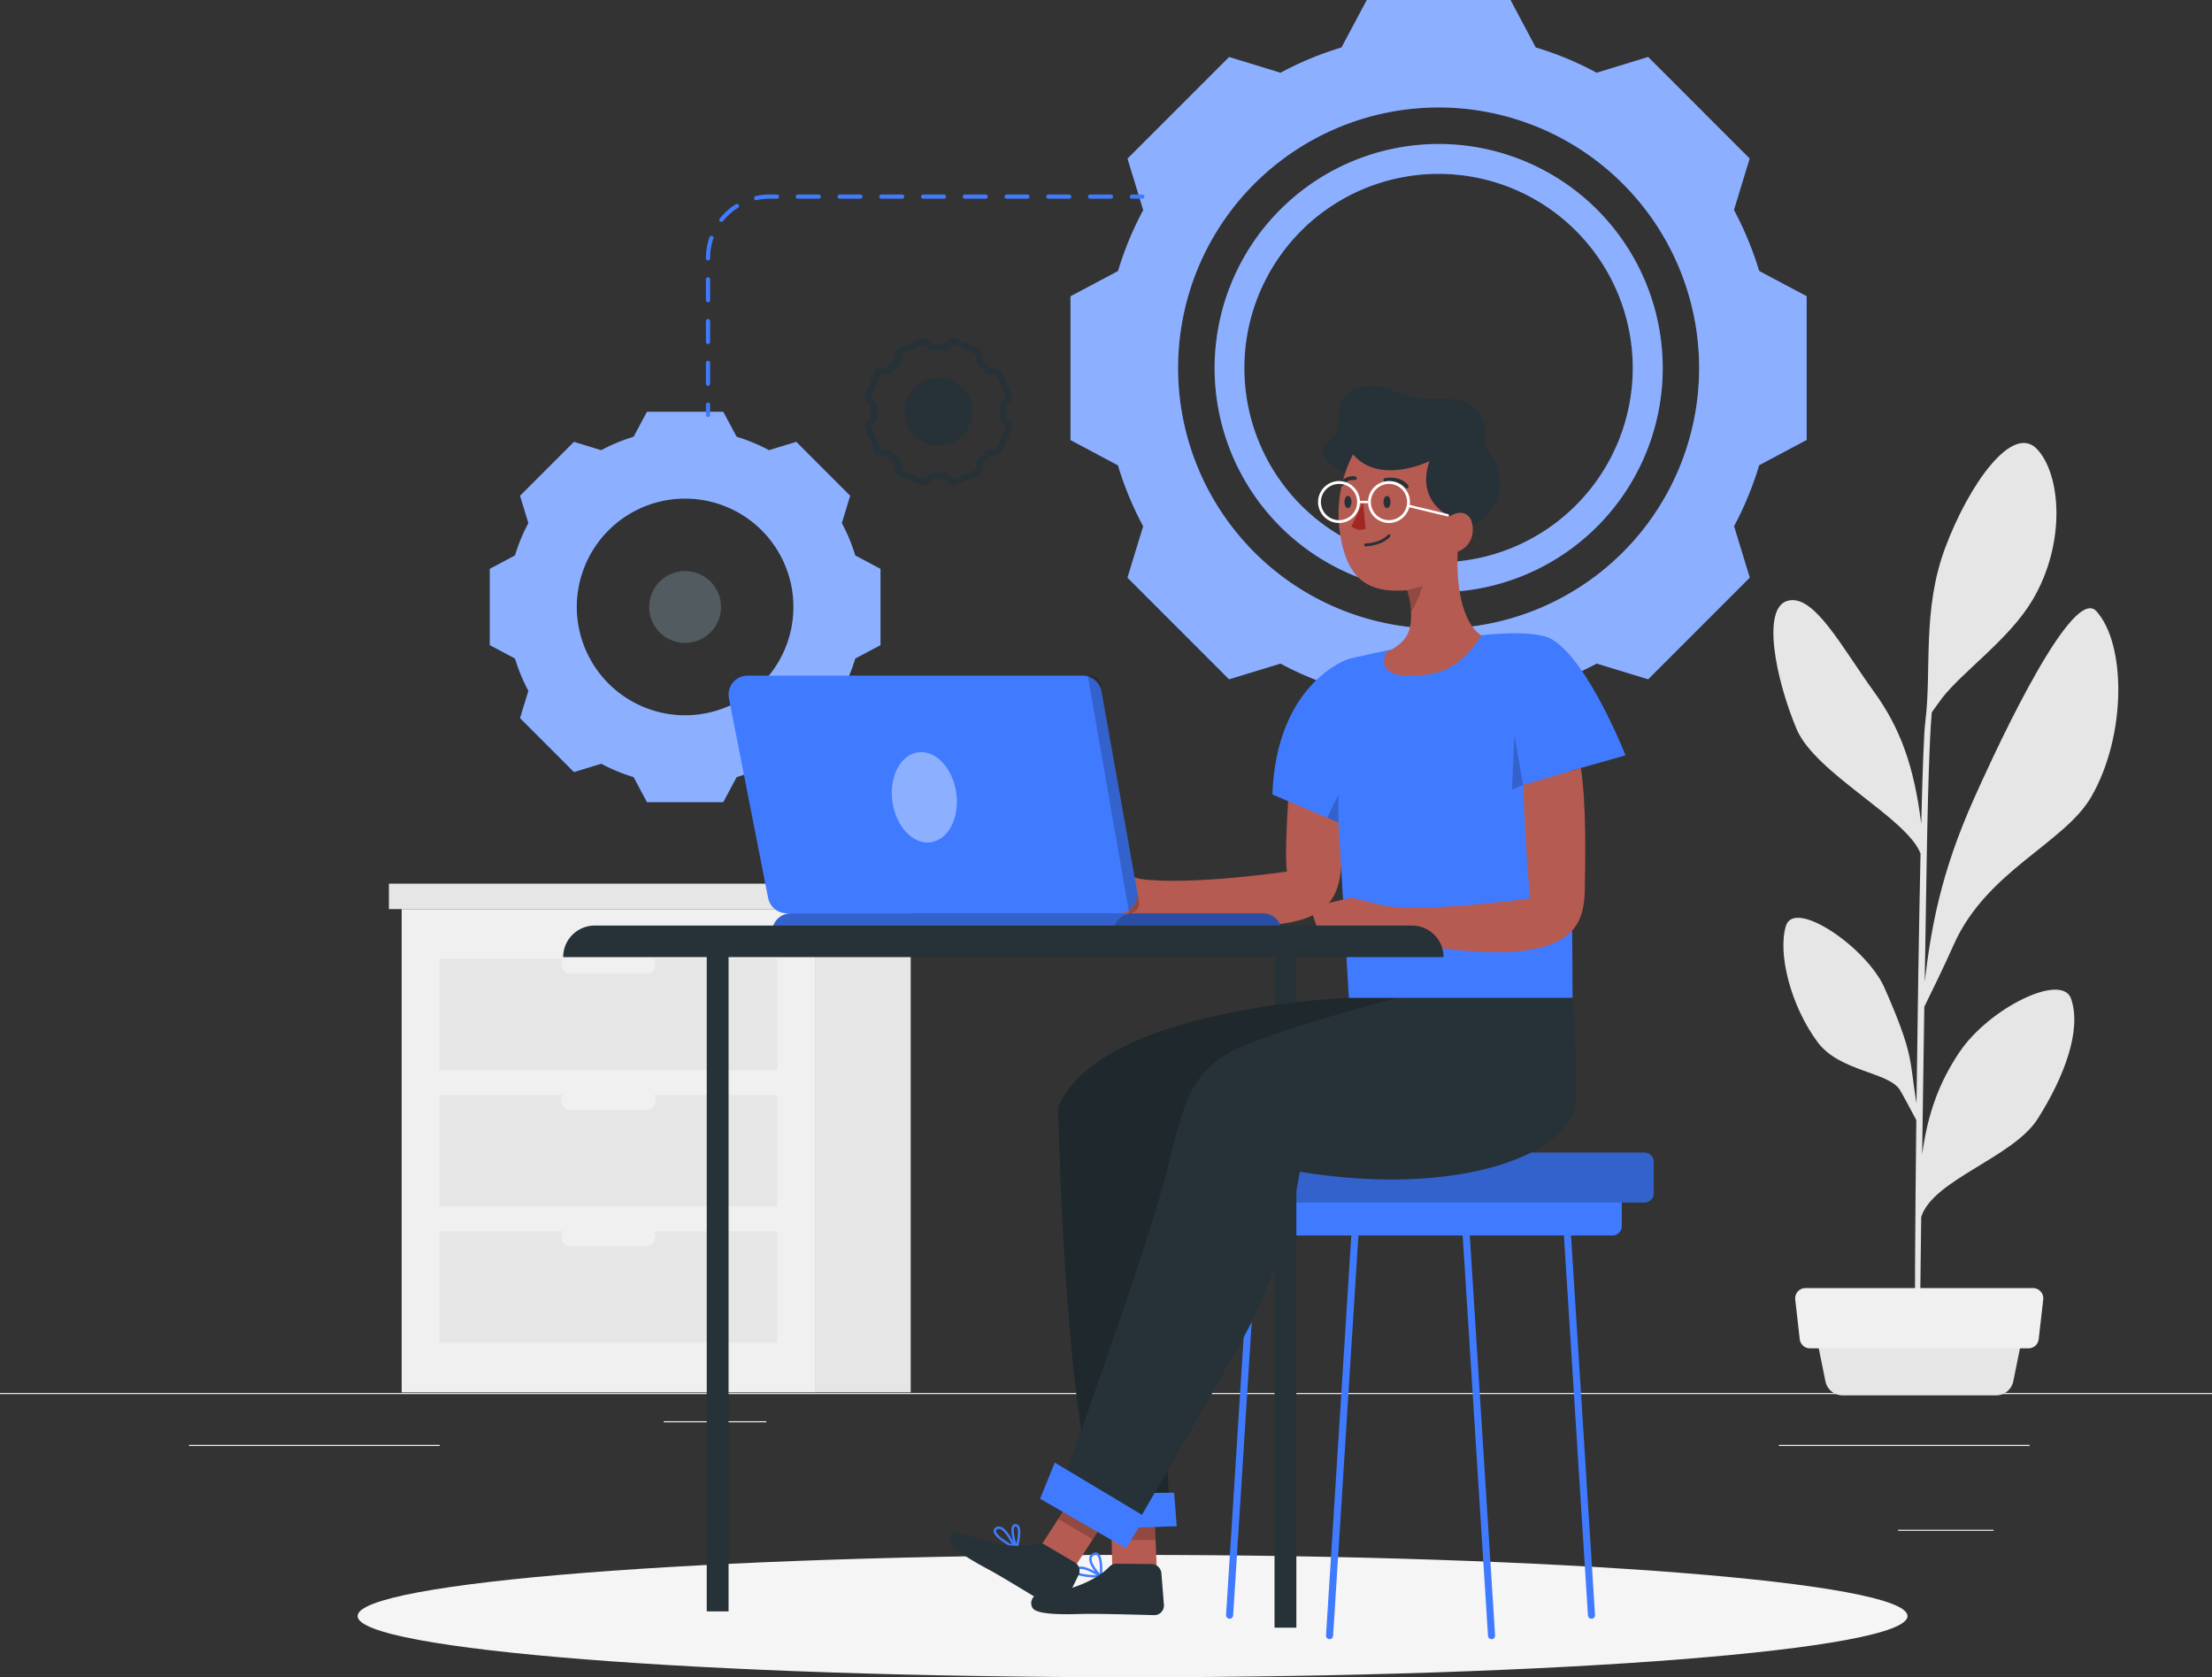 <svg xmlns="http://www.w3.org/2000/svg" width="882.21" height="668.812" viewBox="0 0 882.21 668.812">
  <rect x="0" y="0" width="882.21" height="668.812" fill="#333333" stroke="none"/>
  <g id="h-img01" transform="translate(0 -67.592)">
    <g id="Background_Complete" data-name="Background Complete" transform="translate(0 244.222)">
      <rect id="Rectangle_569" data-name="Rectangle 569" width="882.21" height="0.441" transform="translate(0 378.825)" fill="#ebebeb"/>
      <rect id="Rectangle_570" data-name="Rectangle 570" width="40.9" height="0.441" transform="translate(264.734 390.082)" fill="#ebebeb"/>
      <rect id="Rectangle_571" data-name="Rectangle 571" width="99.99" height="0.441" transform="translate(709.473 399.538)" fill="#ebebeb"/>
      <rect id="Rectangle_572" data-name="Rectangle 572" width="99.99" height="0.441" transform="translate(75.376 399.538)" fill="#ebebeb"/>
      <rect id="Rectangle_573" data-name="Rectangle 573" width="38.113" height="0.441" transform="translate(757 433.365)" fill="#ebebeb"/>
      <g id="Group_224" data-name="Group 224" transform="translate(707.274)">
        <path id="Path_373" data-name="Path 373" d="M519.579,389.3c-3.689-10.576-32.792,3.813-44.516,21.33-7.857,11.668-12.653,24.13-14.881,40.867.261-19.13.575-39.625.863-58.972,2.389-4.824,7.827-15.961,11.749-24.772,13.062-29.432,44.121-40.377,54.847-58.96,14.061-24.349,13.978-60.858,2.01-74.03-10.4-11.451-44.845,65.968-48.726,74.617-13.336,29.76-17.215,51.84-19.716,73.225.272-18.188.545-34.872.778-47.823.723-42.016,1.639-55.532,2.048-59.685,1.449-2.034,3.142-4.4,4.1-5.669,8.337-10.728,26.837-23.5,36.074-39.107,13.5-22.777,11.314-50.035,1.846-60.121-9.893-10.617-27.4,14.47-36.675,39.325s-5.329,48.643-7.924,69.289c-.547,4.1-1.108,19.43-1.641,40.758-2.814-22.955-8.43-38.327-18.826-52.659-12.8-17.627-23.844-39.078-34.394-36.3s-4.863,31.167,3.485,51.1c7.419,17.764,44.066,35.458,49.462,49.723-.626,28.914-1.2,65.587-1.611,99.651-2.885-17.614-.9-19.13-12.736-46.062-7.037-16.042-35.894-35.812-39.324-24.787-3.39,10.809,1.791,31.837,12.681,46.457,8.785,11.765,28.284,11.751,32.792,19.047,1.052,1.71,4.522,8.2,6.518,11.984-.478,41.633-.683,78.39-.452,90.919l1.888.124c-.083-3.225.148-24.4.517-52.442,4.729-14.908,36.606-23.612,46.459-39.121C516.586,420.931,523.993,401.992,519.579,389.3Z" transform="translate(-400.853 -167.698)" fill="#e6e6e6"/>
        <path id="Path_374" data-name="Path 374" d="M482.49,394.654H421.332a7.01,7.01,0,0,1-6.832-5.63l-4.346-21.413h83.623l-4.344,21.413A7.013,7.013,0,0,1,482.49,394.654Z" transform="translate(-393.744 -14.881)" fill="#e6e6e6"/>
        <path id="Path_375" data-name="Path 375" d="M498.816,382.721H411.7a4.1,4.1,0,0,1-4.1-3.635l-1.789-15.823a4.1,4.1,0,0,1,3.608-4.538,4.546,4.546,0,0,1,.491-.026h90.7a4.1,4.1,0,0,1,4.127,4.074,4.588,4.588,0,0,1-.026.491l-1.8,15.8A4.1,4.1,0,0,1,498.816,382.721Z" transform="translate(-397.088 -21.694)" fill="#f0f0f0"/>
      </g>
      <g id="Group_225" data-name="Group 225" transform="translate(155.112 175.737)">
        <rect id="Rectangle_574" data-name="Rectangle 574" width="38.195" height="192.697" transform="translate(169.908 10.135)" fill="#e6e6e6"/>
        <rect id="Rectangle_575" data-name="Rectangle 575" width="164.819" height="192.696" transform="translate(5.089 10.151)" fill="#f0f0f0"/>
        <rect id="Rectangle_576" data-name="Rectangle 576" width="134.789" height="44.417" transform="translate(20.104 84.275)" fill="#e6e6e6"/>
        <rect id="Rectangle_577" data-name="Rectangle 577" width="134.789" height="44.417" transform="translate(20.104 138.605)" fill="#e6e6e6"/>
        <path id="Path_376" data-name="Path 376" d="M130.535,321.668H160.8a3.733,3.733,0,0,0,3.718-3.719h0a3.733,3.733,0,0,0-3.718-3.734H130.535a3.734,3.734,0,0,0-3.719,3.734h0A3.736,3.736,0,0,0,130.535,321.668Z" transform="translate(-58.171 -231.435)" fill="#f0f0f0"/>
        <rect id="Rectangle_578" data-name="Rectangle 578" width="134.789" height="44.417" transform="translate(20.104 29.961)" fill="#e6e6e6"/>
        <path id="Path_377" data-name="Path 377" d="M130.535,290.881H160.8a3.731,3.731,0,0,0,3.718-3.732h0a3.729,3.729,0,0,0-3.718-3.718H130.535a3.732,3.732,0,0,0-3.719,3.718h0A3.733,3.733,0,0,0,130.535,290.881Z" transform="translate(-58.171 -254.966)" fill="#f0f0f0"/>
        <path id="Path_378" data-name="Path 378" d="M130.535,352.456H160.8a3.73,3.73,0,0,0,3.718-3.732h0a3.731,3.731,0,0,0-3.718-3.718H130.535a3.733,3.733,0,0,0-3.719,3.718h0A3.732,3.732,0,0,0,130.535,352.456Z" transform="translate(-58.171 -207.897)" fill="#f0f0f0"/>
        <rect id="Rectangle_579" data-name="Rectangle 579" width="169.908" height="10.135" fill="#e6e6e6"/>
        <rect id="Rectangle_580" data-name="Rectangle 580" width="43.536" height="10.137" transform="translate(169.908 0.014)" fill="#e0e0e0"/>
      </g>
    </g>
    <g id="Shadow" transform="translate(142.625 687.618)">
      <path id="Path_379" data-name="Path 379" d="M698.983,443.388c0,13.473-138.376,24.395-309.073,24.395S80.834,456.861,80.834,443.388,219.212,419,389.909,419,698.983,429.917,698.983,443.388Z" transform="translate(-80.834 -418.997)" fill="#f5f5f5"/>
    </g>
    <g id="Mechanisms" transform="translate(195.353 67.592)">
      <g id="Group_231" data-name="Group 231">
        <g id="Group_226" data-name="Group 226" transform="translate(231.585)">
          <path id="Path_380" data-name="Path 380" d="M516.638,175.645a134.054,134.054,0,0,0-10.061-24.33h0l6.269-20.513L472.366,90.321l-20.536,6.29h0a127.319,127.319,0,0,0-24.307-10.084h0L417.464,67.592H360.148L350.066,86.528a128.476,128.476,0,0,0-24.3,10.084h0l-20.515-6.29-40.525,40.523,6.269,20.515h0a130.92,130.92,0,0,0-10.061,24.328l-18.959,10.061v57.314l18.936,10.082h0a130.208,130.208,0,0,0,10.061,24.3h0L264.7,297.942l40.525,40.525,20.515-6.269a128.375,128.375,0,0,0,24.328,10.038L360.148,361.2h57.315l10.059-18.936h0a130.3,130.3,0,0,0,24.307-10.082l20.536,6.269,40.525-40.527-6.269-20.513h0A133.287,133.287,0,0,0,516.638,253.1h0l18.936-10.082V185.7ZM388.8,318.26A103.909,103.909,0,1,1,492.7,214.349,103.911,103.911,0,0,1,388.8,318.26Z" transform="translate(-241.971 -67.592)" fill="#407bff"/>
          <path id="Path_381" data-name="Path 381" d="M363.888,100.137a89.356,89.356,0,1,0,89.378,89.357A89.356,89.356,0,0,0,363.888,100.137Zm0,166.812a77.455,77.455,0,1,1,77.432-77.477v.023A77.541,77.541,0,0,1,363.888,266.949Z" transform="translate(-217.064 -42.714)" fill="#407bff"/>
          <path id="Path_382" data-name="Path 382" d="M516.638,175.645a134.054,134.054,0,0,0-10.061-24.33h0l6.269-20.513L472.366,90.321l-20.536,6.29h0a127.319,127.319,0,0,0-24.307-10.084h0L417.464,67.592H360.148L350.066,86.528a128.476,128.476,0,0,0-24.3,10.084h0l-20.515-6.29-40.525,40.523,6.269,20.515h0a130.92,130.92,0,0,0-10.061,24.328l-18.959,10.061v57.314l18.936,10.082h0a130.208,130.208,0,0,0,10.061,24.3h0L264.7,297.942l40.525,40.525,20.515-6.269a128.375,128.375,0,0,0,24.328,10.038L360.148,361.2h57.315l10.059-18.936h0a130.3,130.3,0,0,0,24.307-10.082l20.536,6.269,40.525-40.527-6.269-20.513h0A133.287,133.287,0,0,0,516.638,253.1h0l18.936-10.082V185.7ZM388.8,318.26A103.909,103.909,0,1,1,492.7,214.349,103.911,103.911,0,0,1,388.8,318.26Z" transform="translate(-241.971 -67.592)" fill="#fff" opacity="0.4"/>
          <path id="Path_383" data-name="Path 383" d="M363.888,100.137a89.356,89.356,0,1,0,89.378,89.357A89.356,89.356,0,0,0,363.888,100.137Zm0,166.812a77.455,77.455,0,1,1,77.432-77.477v.023A77.541,77.541,0,0,1,363.888,266.949Z" transform="translate(-217.064 -42.714)" fill="#fff" opacity="0.4"/>
        </g>
        <g id="Group_228" data-name="Group 228" transform="translate(0 164.201)">
          <path id="Path_384" data-name="Path 384" d="M256.457,217.936a70.323,70.323,0,0,0-5.351-12.9l3.324-10.883-21.487-21.5-10.885,3.324a70.325,70.325,0,0,0-12.9-5.352l-5.351-9.971H173.4l-5.334,9.971a69.736,69.736,0,0,0-12.9,5.352l-10.885-3.324-21.5,21.5,3.322,10.883a71.594,71.594,0,0,0-5.334,12.9l-10.054,5.351V253.7l10.054,5.336a70.961,70.961,0,0,0,5.334,12.894l-3.322,10.885,21.5,21.5,10.885-3.324a70.853,70.853,0,0,0,12.9,5.334L173.4,316.3h30.41l5.351-9.971a71.589,71.589,0,0,0,12.9-5.334l10.885,3.324,21.5-21.5-3.324-10.885a69.722,69.722,0,0,0,5.352-12.894l10.054-5.336v-30.41Zm-67.851,63.747a43.206,43.206,0,1,1,43.207-43.207,43.207,43.207,0,0,1-43.207,43.207Z" transform="translate(-110.718 -160.654)" fill="#263238"/>
          <g id="Group_227" data-name="Group 227">
            <path id="Path_385" data-name="Path 385" d="M256.457,217.936a70.323,70.323,0,0,0-5.351-12.9l3.324-10.883-21.487-21.5-10.885,3.324a70.325,70.325,0,0,0-12.9-5.352l-5.351-9.971H173.4l-5.334,9.971a69.736,69.736,0,0,0-12.9,5.352l-10.885-3.324-21.5,21.5,3.322,10.883a71.594,71.594,0,0,0-5.334,12.9l-10.054,5.351V253.7l10.054,5.336a70.961,70.961,0,0,0,5.334,12.894l-3.322,10.885,21.5,21.5,10.885-3.324a70.853,70.853,0,0,0,12.9,5.334L173.4,316.3h30.41l5.351-9.971a71.589,71.589,0,0,0,12.9-5.334l10.885,3.324,21.5-21.5-3.324-10.885a69.722,69.722,0,0,0,5.352-12.894l10.054-5.336v-30.41Zm-67.851,63.747a43.206,43.206,0,1,1,43.207-43.207,43.207,43.207,0,0,1-43.207,43.207Z" transform="translate(-110.718 -160.654)" fill="#407bff"/>
            <path id="Path_386" data-name="Path 386" d="M161.068,196.651a14.324,14.324,0,1,0,14.324,14.325h0A14.324,14.324,0,0,0,161.068,196.651Z" transform="translate(-83.18 -133.137)" fill="#263238"/>
            <path id="Path_387" data-name="Path 387" d="M256.457,217.936a70.323,70.323,0,0,0-5.351-12.9l3.324-10.883-21.487-21.5-10.885,3.324a70.325,70.325,0,0,0-12.9-5.352l-5.351-9.971H173.4l-5.334,9.971a69.736,69.736,0,0,0-12.9,5.352l-10.885-3.324-21.5,21.5,3.322,10.883a71.594,71.594,0,0,0-5.334,12.9l-10.054,5.351V253.7l10.054,5.336a70.961,70.961,0,0,0,5.334,12.894l-3.322,10.885,21.5,21.5,10.885-3.324a70.853,70.853,0,0,0,12.9,5.334L173.4,316.3h30.41l5.351-9.971a71.589,71.589,0,0,0,12.9-5.334l10.885,3.324,21.5-21.5-3.324-10.885a69.722,69.722,0,0,0,5.352-12.894l10.054-5.336v-30.41Zm-67.851,63.747a43.206,43.206,0,1,1,43.207-43.207,43.207,43.207,0,0,1-43.207,43.207Z" transform="translate(-110.718 -160.654)" fill="#fff" opacity="0.4"/>
            <path id="Path_388" data-name="Path 388" d="M161.068,196.651a14.324,14.324,0,1,0,14.324,14.325h0A14.324,14.324,0,0,0,161.068,196.651Z" transform="translate(-83.18 -133.137)" fill="#fff" opacity="0.2"/>
          </g>
        </g>
        <g id="Group_229" data-name="Group 229" transform="translate(149.228 134.496)">
          <path id="Path_389" data-name="Path 389" d="M219.541,203.227l-11.633-4.8-.432-4.37a27.352,27.352,0,0,1-3.024-3.008l-4.355-.432-4.8-11.633,2.791-3.324a26.328,26.328,0,0,1,0-4.286l-2.791-3.324,4.8-11.633,4.355-.415a28.8,28.8,0,0,1,3.024-3.026l.432-4.353,11.633-4.8,3.322,2.791a26.353,26.353,0,0,1,4.288,0l3.324-2.791,11.633,4.8.415,4.353A28.8,28.8,0,0,1,245.546,156l4.355.415,4.8,11.633-2.791,3.324a26.331,26.331,0,0,1,0,4.286l2.791,3.324-4.8,11.633-4.355.432a26.04,26.04,0,0,1-3.024,3.024l-.415,4.355-11.633,4.8-3.324-2.791a26.141,26.141,0,0,1-4.27,0Zm8.441-5.367,3.024,2.493,8.824-3.656.367-3.889.415-.332a25.379,25.379,0,0,0,3.407-3.324l.316-.416,3.9-.365,3.656-8.824-2.493-3.024v-.515a23.155,23.155,0,0,0,0-4.819v-.515l2.493-3.024-3.656-8.824-3.889-.367-.332-.415a25.49,25.49,0,0,0-3.407-3.324l-.415-.332-.367-3.889-8.824-3.656-3.024,2.493h-.515a23.4,23.4,0,0,0-4.819,0h-.515l-3.024-2.493-8.824,3.656-.367,3.889-.4.332a24.485,24.485,0,0,0-3.423,3.324l-.332.415-3.889.367-3.689,8.757,2.493,3.024v.515a23.154,23.154,0,0,0,0,4.819v.515l-2.493,3.026,3.656,8.824,3.889.365.332.4a23.645,23.645,0,0,0,3.407,3.407l.415.332.367,3.9,8.824,3.658,3.024-2.493h.515a23.4,23.4,0,0,0,4.819,0Z" transform="translate(-195.294 -143.819)" fill="#263238"/>
          <path id="Path_390" data-name="Path 390" d="M223.187,178.985a13.511,13.511,0,1,1,7.308-17.653l0,0a13.5,13.5,0,0,1-7.287,17.637Z" transform="translate(-188.255 -136.809)" fill="#263238"/>
        </g>
        <g id="Group_230" data-name="Group 230" transform="translate(86.197 77.576)">
          <path id="Path_391" data-name="Path 391" d="M160.4,164.384a.83.83,0,0,1-.831-.831V159.4a.831.831,0,0,1,1.662,0v4.155A.831.831,0,0,1,160.4,164.384Z" transform="translate(-159.571 -75.625)" fill="#407bff"/>
          <path id="Path_392" data-name="Path 392" d="M160.4,187.838a.831.831,0,0,1-.831-.833v-8.325a.831.831,0,1,1,1.662,0v8.325A.832.832,0,0,1,160.4,187.838Zm0-16.654a.829.829,0,0,1-.831-.829v-8.326a.831.831,0,0,1,1.662,0v8.326A.83.83,0,0,1,160.4,171.184Zm0-16.649a.83.83,0,0,1-.831-.831v-8.326a.831.831,0,0,1,1.662,0V153.7A.831.831,0,0,1,160.4,154.535Zm0-16.711a.783.783,0,0,1-.831-.773v-.116a25.279,25.279,0,0,1,1.4-8.33.83.83,0,0,1,1.569.545,23.676,23.676,0,0,0-1.306,7.785A.882.882,0,0,1,160.4,137.824Zm5.359-15.368a.823.823,0,0,1-.519-.182.832.832,0,0,1-.131-1.168,25.407,25.407,0,0,1,6.392-5.7.831.831,0,1,1,.88,1.41,23.754,23.754,0,0,0-5.974,5.325A.831.831,0,0,1,165.761,122.456ZM179.61,113.8a.832.832,0,0,1-.18-1.644,25.589,25.589,0,0,1,5.521-.6h2.941a.83.83,0,0,1,0,1.66H184.95a23.828,23.828,0,0,0-5.161.563A.794.794,0,0,1,179.61,113.8Zm141.494-.584h-8.325a.83.83,0,1,1,0-1.66H321.1a.83.83,0,1,1,0,1.66Zm-16.651,0h-8.326a.83.83,0,0,1,0-1.66h8.326a.83.83,0,1,1,0,1.66Zm-16.651,0h-8.326a.83.83,0,1,1,0-1.66H287.8a.83.83,0,0,1,0,1.66Zm-16.653,0h-8.326a.83.83,0,0,1,0-1.66h8.326a.83.83,0,1,1,0,1.66Zm-16.651,0h-8.326a.83.83,0,1,1,0-1.66H254.5a.83.83,0,1,1,0,1.66Zm-16.653,0H229.52a.83.83,0,1,1,0-1.66h8.326a.83.83,0,1,1,0,1.66Zm-16.651,0h-8.326a.83.83,0,1,1,0-1.66H221.2a.83.83,0,0,1,0,1.66Zm-16.653,0h-8.326a.83.83,0,0,1,0-1.66h8.326a.83.83,0,1,1,0,1.66Z" transform="translate(-159.571 -111.559)" fill="#407bff"/>
          <path id="Path_393" data-name="Path 393" d="M260.369,113.219h-4.155a.83.83,0,1,1,0-1.66h4.155a.83.83,0,1,1,0,1.66Z" transform="translate(-86.33 -111.559)" fill="#407bff"/>
        </g>
      </g>
    </g>
    <g id="Character" transform="translate(224.616 221.446)">
      <g id="Group_252" data-name="Group 252">
        <rect id="Rectangle_581" data-name="Rectangle 581" width="8.704" height="271.843" transform="translate(65.956 488.696) rotate(180)" fill="#263238"/>
        <g id="Group_251" data-name="Group 251">
          <g id="Group_234" data-name="Group 234" transform="translate(265.788 305.756)">
            <path id="Rectangle_582" data-name="Rectangle 582" d="M3.708,0H150.2a0,0,0,0,1,0,0V19.915a0,0,0,0,1,0,0H3.708A3.708,3.708,0,0,1,0,16.207V3.708A3.708,3.708,0,0,1,3.708,0Z" transform="translate(156.403 33.04) rotate(180)" fill="#407bff"/>
            <g id="Group_232" data-name="Group 232" transform="translate(0 19.913)">
              <line id="Line_7" data-name="Line 7" x1="10.409" y1="164.541" transform="translate(133.915)" fill="none" stroke="#407bff" stroke-linecap="round" stroke-linejoin="round" stroke-width="2.826"/>
              <line id="Line_8" data-name="Line 8" x1="10.409" y1="164.539" transform="translate(94.054 8.159)" fill="none" stroke="#407bff" stroke-linecap="round" stroke-linejoin="round" stroke-width="2.826"/>
              <line id="Line_9" data-name="Line 9" y1="164.541" x2="10.411" fill="none" stroke="#407bff" stroke-linecap="round" stroke-linejoin="round" stroke-width="2.826"/>
              <line id="Line_10" data-name="Line 10" y1="164.539" x2="10.411" transform="translate(39.861 8.159)" fill="none" stroke="#407bff" stroke-linecap="round" stroke-linejoin="round" stroke-width="2.826"/>
            </g>
            <g id="Group_233" data-name="Group 233" transform="translate(18.955 0)">
              <path id="Rectangle_583" data-name="Rectangle 583" d="M3.707,0H150.195a0,0,0,0,1,0,0V19.913a0,0,0,0,1,0,0H3.708A3.708,3.708,0,0,1,0,16.205V3.707A3.707,3.707,0,0,1,3.707,0Z" transform="translate(150.195 19.913) rotate(180)" fill="#407bff"/>
              <path id="Rectangle_584" data-name="Rectangle 584" d="M3.707,0H150.195a0,0,0,0,1,0,0V19.913a0,0,0,0,1,0,0H3.708A3.708,3.708,0,0,1,0,16.205V3.707A3.707,3.707,0,0,1,3.707,0Z" transform="translate(150.195 19.913) rotate(180)" opacity="0.2"/>
            </g>
          </g>
          <rect id="Rectangle_585" data-name="Rectangle 585" width="8.703" height="271.843" transform="translate(292.411 495.19) rotate(180)" fill="#263238"/>
          <g id="Group_243" data-name="Group 243" transform="translate(154.223 244.035)">
            <g id="Group_239" data-name="Group 239" transform="translate(32.411)">
              <g id="Group_235" data-name="Group 235" transform="translate(10.776)">
                <path id="Path_394" data-name="Path 394" d="M355.134,293.1s-99.427,3.735-115.947,43.661c0,0,2.294,118.858,15.6,157.865l28.453-3.211-4.55-115.592L381.542,293.1Z" transform="translate(-239.187 -293.099)" fill="#263238"/>
                <path id="Path_395" data-name="Path 395" d="M355.134,293.1s-99.427,3.735-115.947,43.661c0,0,2.294,118.858,15.6,157.865l28.453-3.211-4.55-115.592L381.542,293.1Z" transform="translate(-239.187 -293.099)" opacity="0.2"/>
              </g>
              <g id="Group_238" data-name="Group 238" transform="translate(0 197.335)">
                <g id="Group_236" data-name="Group 236" transform="translate(31.941 9.608)">
                  <path id="Path_396" data-name="Path 396" d="M269.359,431.493H251.6l-.241-11.832-.181-9.275,17.351,1.051.345,8.224Z" transform="translate(-251.183 -410.386)" fill="#b55b52"/>
                  <path id="Path_397" data-name="Path 397" d="M268.878,419.661H251.364l-.181-9.275,17.351,1.051Z" transform="translate(-251.183 -410.386)" opacity="0.2"/>
                </g>
                <path id="Path_398" data-name="Path 398" d="M285.472,418.315l-38.031,1.149L240.5,405.347l43.928-.407Z" transform="translate(-227.409 -404.94)" fill="#407bff"/>
                <g id="Group_237" data-name="Group 237" transform="translate(17.779 24.282)">
                  <path id="Path_399" data-name="Path 399" d="M250.651,427.813s.905-10.421-2.714-8.972C244.285,420.3,248.353,425.623,250.651,427.813Z" transform="translate(-240.618 -418.703)" fill="none" stroke="#407bff" stroke-miterlimit="10" stroke-width="0.942"/>
                  <path id="Path_400" data-name="Path 400" d="M253.189,425.368s-7.825-5.459-9.808-2.677S253.189,425.368,253.189,425.368Z" transform="translate(-243.156 -416.258)" fill="none" stroke="#407bff" stroke-miterlimit="10" stroke-width="0.942"/>
                </g>
                <path id="Path_401" data-name="Path 401" d="M267.084,420.989l14.041.15a4,4,0,0,1,3.914,3.689l.99,12.485A3.845,3.845,0,0,1,282.1,441.5c-7.642-.221-23.364-.635-28.935-.473-7.469.217-18.064.332-19.582-2.5a3.688,3.688,0,0,1,.9-4.693s20.333-1.888,29.7-11.559A4.012,4.012,0,0,1,267.084,420.989Z" transform="translate(-233.08 -392.673)" fill="#263238"/>
              </g>
            </g>
            <path id="Path_402" data-name="Path 402" d="M444.347,293.1s1.876,23.174,1.172,41.081c-.812,20.64-45.254,38.833-109.959,28.278,0,0-5.05,34.877-22.946,67s-45.891,79.851-45.891,79.851l-27.536-17.9s36.254-100.5,43.138-128.5,9.637-41.3,29.369-50.021,62.872-19.8,62.872-19.8Z" transform="translate(-196 -293.099)" fill="#263238"/>
            <g id="Group_242" data-name="Group 242" transform="translate(0 185.332)">
              <g id="Group_240" data-name="Group 240" transform="translate(35.987 18.101)">
                <path id="Path_403" data-name="Path 403" d="M259.342,415.914l-3.263,5.021L248.892,432l-13.786-8.043,7.232-11.215,2.8-4.346Z" transform="translate(-235.106 -408.396)" fill="#b55b52"/>
                <path id="Path_404" data-name="Path 404" d="M256.209,415.914l-3.263,5.021L239.2,412.742,242,408.4Z" transform="translate(-231.973 -408.396)" opacity="0.2"/>
              </g>
              <path id="Path_405" data-name="Path 405" d="M277.036,419.748l-36.079-21.611-5.851,14.417,34.262,19.776Z" transform="translate(-199.119 -398.138)" fill="#407bff"/>
              <g id="Group_241" data-name="Group 241" transform="translate(17.882 24.991)">
                <path id="Path_406" data-name="Path 406" d="M230.442,421.5s2.629-9.036-.328-9.2S230.442,421.5,230.442,421.5Z" transform="translate(-221.761 -412.302)" fill="none" stroke="#407bff" stroke-miterlimit="10" stroke-width="0.942"/>
                <path id="Path_407" data-name="Path 407" d="M232.824,420.77s-4.063-9.81-7.349-7.617S232.824,420.77,232.824,420.77Z" transform="translate(-224.845 -411.896)" fill="none" stroke="#407bff" stroke-miterlimit="10" stroke-width="0.942"/>
              </g>
              <path id="Path_408" data-name="Path 408" d="M252.484,418.97l12.035,7.1a3.888,3.888,0,0,1,1.509,5.071L260.56,442.2a3.88,3.88,0,0,1-5.512,1.591c-6.477-3.982-19.829-12.144-24.714-14.775-6.551-3.529-15.747-8.693-15.622-11.841a3.659,3.659,0,0,1,3.151-3.529s18.491,8.5,31.463,4.972A4.069,4.069,0,0,1,252.484,418.97Z" transform="translate(-214.71 -386.285)" fill="#263238"/>
            </g>
          </g>
          <g id="Group_249" data-name="Group 249" transform="translate(200.879)">
            <path id="Path_409" data-name="Path 409" d="M331.144,237.8s-3.7,40.469-2.209,50.884c0,0-38.683,5.653-58.321,2.975l-13.094-3.273-16.367,3.993,4.464,12.969h13.092s9.523,2.677,13.688,0c0,0,32.732,6.546,52.075,4.464s25.33-9.438,26.186-24.1c.82-14.091,10.122-45.554,2.684-52.7Z" transform="translate(-241.153 -94.997)" fill="#b55b52"/>
            <path id="Path_410" data-name="Path 410" d="M428.46,259.378s-14.835-37.681-29.27-46.2-81.259,7.774-81.259,7.774-28.679,9.231-30.323,54.028l26.346,11.169,4.166,69.919h89.213l-.48-90.575Z" transform="translate(-205.642 -112.037)" fill="#407bff"/>
            <path id="Path_411" data-name="Path 411" d="M310.521,189.844s-8.836-1.1-11.229-7.726,6.805-3.277,6.034-15.236,12.967-14.832,22.962-9.568,25.78-.478,31.761,6.7,3.349,13.874,3.349,13.874,17.143,19.382-4.586,32.654S310.521,189.844,310.521,189.844Z" transform="translate(-197.014 -154.79)" fill="#263238"/>
            <path id="Path_412" data-name="Path 412" d="M359.609,242.493c-9.533,14.525-18.1,16.028-29.6,16.012-12.884-.046-8.57-9.171-8.57-9.171,5.4-2.691,9.337-5.591,9.955-12.238a27.991,27.991,0,0,0,.088-3.878,34.272,34.272,0,0,0-1.533-8.78c-18.265,1.653-24.7-7.262-26.987-24.07a51.786,51.786,0,0,1,5.4-30.085c10.585,12.448,30.505,2.693,30.505,2.693-5.593,16.19,8.1,21.993,8.1,21.993,5.383-3.321,9.531-.42,9.127,6.015a9.026,9.026,0,0,1-6.017,8.1C349.041,237.711,359.609,242.493,359.609,242.493Z" transform="translate(-194.228 -142.948)" fill="#b55b52"/>
            <g id="Group_244" data-name="Group 244" transform="translate(118.603 59.217)">
              <path id="Path_413" data-name="Path 413" d="M308.935,193.13A.564.564,0,0,1,308.9,192c6.377-.344,8.87-3.405,8.9-3.435a.563.563,0,0,1,.887.693c-.111.141-2.791,3.494-9.722,3.868Z" transform="translate(-308.372 -188.352)" fill="#263238"/>
            </g>
            <path id="Path_414" data-name="Path 414" d="M311.143,191.758l-1.036-10.708-4.623,9.734A5.778,5.778,0,0,0,311.143,191.758Z" transform="translate(-191.977 -134.717)" fill="#a02724"/>
            <path id="Path_415" data-name="Path 415" d="M312.726,182.1c0,1.343.626,2.433,1.4,2.433s1.4-1.09,1.4-2.433-.626-2.435-1.4-2.435S312.726,180.76,312.726,182.1Z" transform="translate(-186.441 -135.772)" fill="#263238"/>
            <path id="Path_416" data-name="Path 416" d="M303.9,182.1c0,1.343.628,2.433,1.4,2.433s1.4-1.09,1.4-2.433-.626-2.435-1.4-2.435S303.9,180.76,303.9,182.1Z" transform="translate(-193.19 -135.772)" fill="#263238"/>
            <g id="Group_245" data-name="Group 245" transform="translate(126.263 36.612)">
              <path id="Path_417" data-name="Path 417" d="M321.984,179.806a.752.752,0,0,1-.614-.316c-.1-.132-2.394-3.241-7.769-2.251a.752.752,0,0,1-.272-1.479c6.354-1.17,9.156,2.7,9.269,2.864a.751.751,0,0,1-.182,1.046A.742.742,0,0,1,321.984,179.806Z" transform="translate(-312.714 -175.54)" fill="#263238"/>
            </g>
            <g id="Group_246" data-name="Group 246" transform="translate(108.982 36.054)">
              <path id="Path_418" data-name="Path 418" d="M303.672,179.134a.752.752,0,0,1-.67-1.094c1.683-3.3,5.713-2.8,5.881-2.774a.751.751,0,0,1-.2,1.489c-.127-.014-3.148-.376-4.342,1.967A.75.75,0,0,1,303.672,179.134Z" transform="translate(-302.919 -175.224)" fill="#263238"/>
            </g>
            <g id="Group_247" data-name="Group 247" transform="translate(100.193 37.979)">
              <path id="Path_419" data-name="Path 419" d="M306.293,193.022a8.354,8.354,0,1,1,8.353-8.353A8.363,8.363,0,0,1,306.293,193.022Zm0-15.578a7.225,7.225,0,1,0,7.227,7.225A7.235,7.235,0,0,0,306.293,177.444Z" transform="translate(-297.938 -176.315)" fill="#fff"/>
            </g>
            <g id="Group_248" data-name="Group 248" transform="translate(120.122 37.979)">
              <path id="Path_420" data-name="Path 420" d="M317.586,193.022a8.354,8.354,0,1,1,8.354-8.353A8.362,8.362,0,0,1,317.586,193.022Zm0-15.578a7.225,7.225,0,1,0,7.225,7.225A7.233,7.233,0,0,0,317.586,177.444Z" transform="translate(-309.233 -176.315)" fill="#fff"/>
            </g>
            <line id="Line_11" data-name="Line 11" x2="3.222" transform="translate(116.9 46.333)" fill="none" stroke="#fff" stroke-miterlimit="10" stroke-width="0.942"/>
            <line id="Line_12" data-name="Line 12" x2="15.64" y2="3.757" transform="translate(136.285 47.861)" fill="none" stroke="#fff" stroke-linecap="round" stroke-linejoin="round" stroke-width="0.942"/>
            <path id="Path_421" data-name="Path 421" d="M324.117,200.037a40.064,40.064,0,0,1-4.512,10.435,34.272,34.272,0,0,0-1.533-8.78Z" transform="translate(-182.355 -120.203)" opacity="0.2"/>
            <path id="Path_422" data-name="Path 422" d="M304.5,258.311l0-11.169-4.513,9.256Z" transform="translate(-196.183 -84.195)" opacity="0.2"/>
            <path id="Path_423" data-name="Path 423" d="M346.185,253.734l-3.443-20.107L341.77,255.5Z" transform="translate(-164.239 -94.526)" opacity="0.2"/>
            <path id="Path_424" data-name="Path 424" d="M405.661,290.147c-.224,14.689-6.841,22.024-26.189,24.1s-52.066-4.466-52.066-4.466c-4.164,2.691-13.7,0-13.7,0h-13.1l-4.45-12.96,16.356-4,13.1,3.277c19.634,2.675,58.319-2.978,58.319-2.978-1.113-7.8-2.364-33.249-2.89-45.141l23.075-6.827C406.39,256.67,405.857,277.471,405.661,290.147Z" transform="translate(-199.101 -88.772)" fill="#b55b52"/>
          </g>
          <g id="Group_250" data-name="Group 250" transform="translate(65.956 115.56)">
            <path id="Path_425" data-name="Path 425" d="M164.829,229.338l15.629,79.591a7.594,7.594,0,0,0,7.449,6.13h132.21a7.593,7.593,0,0,0,7.474-8.924L313.4,226.543a7.592,7.592,0,0,0-7.472-6.258H172.278A7.591,7.591,0,0,0,164.829,229.338Z" transform="translate(-164.684 -220.285)" fill="#407bff"/>
            <path id="Path_426" data-name="Path 426" d="M245.874,220.285l16.515,94.774h0a3.959,3.959,0,0,0,3.9-4.655l-15.481-86.855a3.957,3.957,0,0,0-3.9-3.264Z" transform="translate(-102.621 -220.285)" opacity="0.2"/>
            <path id="Path_427" data-name="Path 427" d="M174.5,281.6H377.829a7.608,7.608,0,0,0-7.6-7.6h-188.1A7.616,7.616,0,0,0,174.5,281.6Z" transform="translate(-157.177 -179.225)" fill="#407bff"/>
            <path id="Path_428" data-name="Path 428" d="M251.673,281.6h67.166a7.608,7.608,0,0,0-7.6-7.6H259.3A7.616,7.616,0,0,0,251.673,281.6Z" transform="translate(-98.188 -179.225)" opacity="0.2"/>
            <path id="Path_429" data-name="Path 429" d="M201.843,257.421c1.424,9.907,8.27,17.12,15.294,16.111s11.566-9.856,10.144-19.762-8.27-17.12-15.294-16.111S200.422,247.516,201.843,257.421Z" transform="translate(-136.478 -207.075)" fill="#fff" opacity="0.4"/>
            <path id="Path_430" data-name="Path 430" d="M174.5,281.6H377.829a7.608,7.608,0,0,0-7.6-7.6h-188.1A7.616,7.616,0,0,0,174.5,281.6Z" transform="translate(-157.177 -179.225)" opacity="0.2"/>
          </g>
          <path id="Path_431" data-name="Path 431" d="M127.3,289.338H478.419a12.569,12.569,0,0,0-12.568-12.568H139.871A12.568,12.568,0,0,0,127.3,289.338Z" transform="translate(-127.303 -61.546)" fill="#263238"/>
        </g>
      </g>
    </g>
  </g>
</svg>
